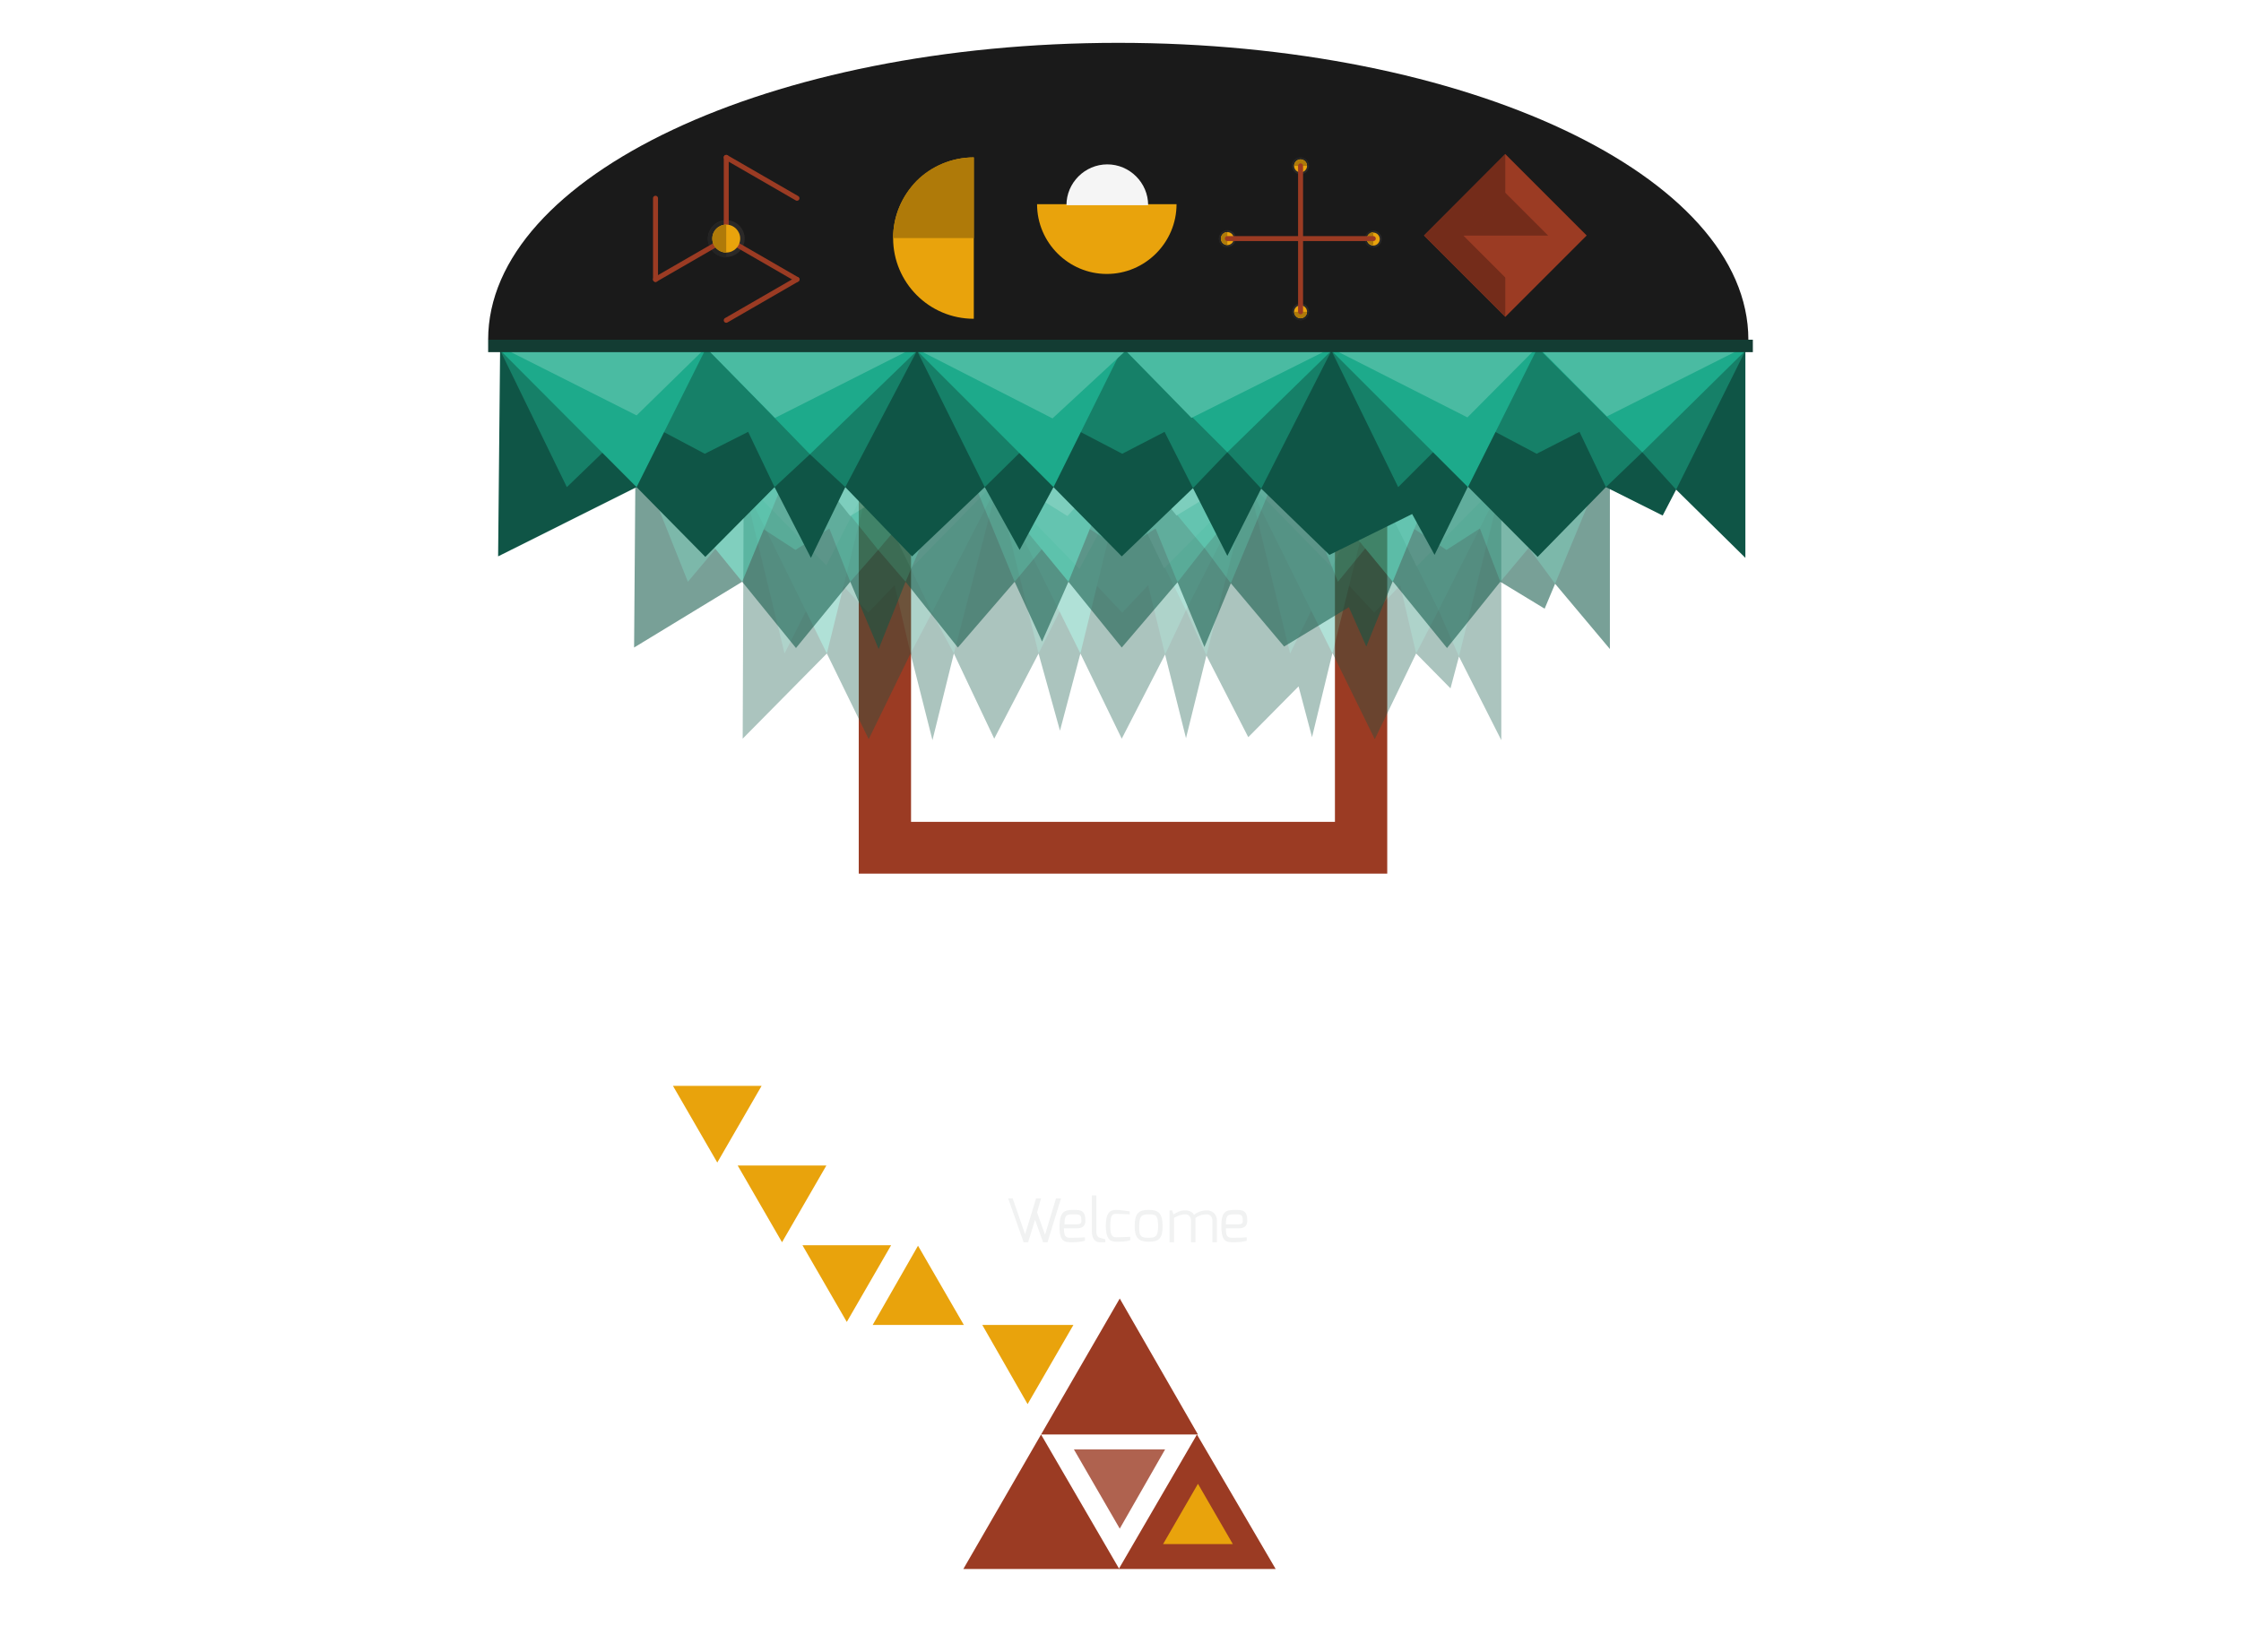 <?xml version="1.0" encoding="utf-8"?>
<!-- Generator: Adobe Illustrator 19.2.1, SVG Export Plug-In . SVG Version: 6.00 Build 0)  -->
<svg version="1.1" id="Layer_1" xmlns="http://www.w3.org/2000/svg" xmlns:xlink="http://www.w3.org/1999/xlink" x="0px" y="0px"
	 viewBox="0 0 449.9 331.7" enable-background="new 0 0 449.9 331.7" xml:space="preserve">
<g>
	<path id="quadrado" fill="#9B3B23" d="M172.4,69.3v106.1h106.1V69.3H172.4z M182.9,164.9V79.8H268v85.2H182.9z"/>
	<path id="XMLID_61_" fill="#1A1A1A" d="M98,68.2c0-32.9,56.6-59.6,126.5-59.6S351,35.3,351,68.2"/>
	<g id="XMLID_28_">
		<g id="XMLID_15_">
			<circle id="XMLID_26_" fill="#2B2928" cx="145.8" cy="47.9" r="3.7"/>
			<path id="XMLID_25_" fill="#232323" d="M145.8,51.7c-2,0-3.7-1.7-3.7-3.7s1.7-3.7,3.7-3.7"/>
		</g>
		<g id="XMLID_3_">
			
				<line id="XMLID_13_" fill="none" stroke="#9B3B23" stroke-linecap="round" stroke-miterlimit="10" x1="145.8" y1="47.9" x2="131.6" y2="56.1"/>
			
				<line id="XMLID_12_" fill="none" stroke="#9B3B23" stroke-linecap="round" stroke-miterlimit="10" x1="160" y1="56.1" x2="145.8" y2="47.9"/>
			
				<line id="XMLID_11_" fill="none" stroke="#9B3B23" stroke-linecap="round" stroke-miterlimit="10" x1="145.8" y1="31.6" x2="145.8" y2="47.9"/>
			
				<line id="XMLID_8_" fill="none" stroke="#9B3B23" stroke-linecap="round" stroke-miterlimit="10" x1="160" y1="56.1" x2="145.8" y2="64.3"/>
			
				<line id="XMLID_6_" fill="none" stroke="#9B3B23" stroke-linecap="round" stroke-miterlimit="10" x1="145.8" y1="31.6" x2="160" y2="39.8"/>
			
				<line id="XMLID_5_" fill="none" stroke="#9B3B23" stroke-linecap="round" stroke-miterlimit="10" x1="131.6" y1="56.1" x2="131.6" y2="39.8"/>
		</g>
		<g id="XMLID_9_">
			<circle id="XMLID_7_" fill="#E9A30C" cx="145.8" cy="47.9" r="2.8"/>
			<path id="XMLID_10_" fill="#AF7A09" d="M145.8,50.7c-1.5,0-2.8-1.2-2.8-2.8s1.2-2.8,2.8-2.8"/>
		</g>
	</g>
	<path id="XMLID_53_" fill="#E9A30C" d="M195.5,64c-9,0-16.2-7.3-16.2-16.2s7.3-16.2,16.2-16.2V64z"/>
	<g opacity="0.35">
		<polygon id="XMLID_70_" fill="#0F5546" points="301.4,97.5 301.4,148.6 292.9,131.8 291.2,138.2 284.3,131.2 276,148.4 
			267.5,131.1 263.4,148 260.7,137.8 250.6,148 242.2,131.6 238.1,148.2 233.9,131.4 225.2,148.3 216.9,131.2 212.8,146.7 
			208.5,131.2 199.6,148.3 191.5,131.2 187.2,148.6 182.8,131.2 174.4,148.4 166,131.2 149.1,148.3 149.3,97.3 		"/>
		<polygon id="XMLID_69_" fill="#168068" points="301.4,97.5 292.9,131.8 288.8,122.5 284.3,131.2 281.1,117.5 275.9,123 267.5,114 
			259,131.2 250.8,97.5 242.2,131.6 238.1,122.5 233.9,131.4 230.5,117.5 225.3,123 217,114.2 208.5,131.2 200.2,97.5 191.5,131.2 
			187.1,123 182.8,131.2 179.6,117.5 174.3,123 166.1,114.2 157.5,131.2 149.3,97.3 		"/>
		<polygon id="XMLID_68_" fill="#1DAA8B" points="301.4,97.5 288.8,122.5 276,96.7 267.5,131.2 250.8,97.5 238.1,122.5 225.3,96.8 
			216.9,131.2 200.2,97.5 187.1,123 174.5,96.8 166,131.2 149.3,97.3 		"/>
		<polygon id="XMLID_67_" fill="#4ABBA2" points="301.4,96.5 284.4,113.7 276,96.5 267.4,113.9 250.8,96.9 233.7,114.1 225.7,97.5 
			216.7,114.2 199.8,96.8 182.9,114.1 174.4,96.8 165.9,113.5 149.3,96.5 		"/>
	</g>
	<g opacity="0.56">
		<polygon id="XMLID_66_" fill="#0F5546" points="323.2,90.7 323.2,130.3 312.2,117.2 310.1,122.2 301.2,116.8 290.5,130.1 
			279.6,116.7 274.3,129.8 270.8,121.9 257.8,129.8 247.1,117.1 241.8,129.9 236.4,116.9 225.2,130 214.5,116.8 209.2,128.8 
			203.7,116.8 192.3,130 181.8,116.8 176.4,130.3 170.7,116.8 159.8,130.1 149,116.8 127.3,130 127.6,90.5 		"/>
		<polygon id="XMLID_65_" fill="#168068" points="323.2,90.7 312.2,117.2 306.9,110 301.2,116.8 297.1,106.1 290.4,110.4 
			279.6,103.4 268.6,116.8 258.1,90.7 247.1,117.1 241.8,110 236.4,116.9 232,106.1 225.3,110.4 214.7,103.6 203.7,116.8 193,90.7 
			181.8,116.8 176.3,110.4 170.7,116.8 166.5,106.1 159.7,110.4 149.2,103.6 138.1,116.8 127.6,90.5 		"/>
		<polygon id="XMLID_64_" fill="#1DAA8B" points="323.2,90.7 306.9,110 290.5,90.1 279.6,116.8 258.1,90.7 241.8,110 225.3,90.1 
			214.5,116.8 193,90.7 176.3,110.4 160,90.1 149,116.8 127.6,90.5 		"/>
		<polygon id="XMLID_62_" fill="#4ABBA2" points="323.2,89.9 301.4,103.2 290.5,89.9 279.5,103.4 258.1,90.2 236.2,103.5 
			225.9,90.7 214.3,103.6 192.6,90.1 170.7,103.6 159.9,90.1 149,103.1 127.6,89.9 		"/>
	</g>
	<path id="XMLID_59_" fill="#E9A30C" d="M236.2,41c0,7.7-6.3,14-14,14s-14-6.3-14-14H236.2z"/>
	<path id="XMLID_56_" fill="#F5F5F5" d="M214.1,41.2c0-4.5,3.7-8.2,8.2-8.2s8.2,3.7,8.2,8.2H214.1z"/>
	<g id="XMLID_60_">
		<g id="XMLID_161_">
			<circle id="XMLID_163_" fill="#2B2928" cx="261.1" cy="62.6" r="1.7"/>
			<path id="XMLID_162_" fill="#232323" d="M262.8,62.6c0,1-0.8,1.7-1.7,1.7c-1,0-1.7-0.8-1.7-1.7"/>
		</g>
		<g id="XMLID_158_">
			<circle id="XMLID_160_" fill="#E9A30C" cx="261.1" cy="62.6" r="1.3"/>
			<path id="XMLID_159_" fill="#AF7A09" d="M262.4,62.6c0,0.7-0.6,1.3-1.3,1.3c-0.7,0-1.3-0.6-1.3-1.3"/>
		</g>
		<g id="XMLID_180_">
			<circle id="XMLID_182_" fill="#2B2928" cx="275.7" cy="48" r="1.7"/>
			<path id="XMLID_181_" fill="#232323" d="M275.7,49.7c-1,0-1.7-0.8-1.7-1.7s0.8-1.7,1.7-1.7"/>
		</g>
		<g id="XMLID_177_">
			<circle id="XMLID_179_" fill="#E9A30C" cx="275.7" cy="48" r="1.3"/>
			<path id="XMLID_178_" fill="#AF7A09" d="M275.7,49.2c-0.7,0-1.3-0.6-1.3-1.3s0.6-1.3,1.3-1.3"/>
		</g>
		<g id="XMLID_186_">
			<circle id="XMLID_188_" fill="#2B2928" cx="246.4" cy="47.9" r="1.7"/>
			<path id="XMLID_187_" fill="#232323" d="M246.4,49.7c-1,0-1.7-0.8-1.7-1.7c0-1,0.8-1.7,1.7-1.7"/>
		</g>
		<g id="XMLID_183_">
			<circle id="XMLID_185_" fill="#E9A30C" cx="246.4" cy="47.9" r="1.3"/>
			<path id="XMLID_184_" fill="#AF7A09" d="M246.4,49.2c-0.7,0-1.3-0.6-1.3-1.3s0.6-1.3,1.3-1.3"/>
		</g>
		<g id="XMLID_192_">
			<circle id="XMLID_194_" fill="#2B2928" cx="261.1" cy="33.3" r="1.7"/>
			<path id="XMLID_193_" fill="#232323" d="M259.3,33.3c0-1,0.8-1.7,1.7-1.7c1,0,1.7,0.8,1.7,1.7"/>
		</g>
		<g id="XMLID_189_">
			<circle id="XMLID_191_" fill="#E9A30C" cx="261.1" cy="33.3" r="1.3"/>
			<path id="XMLID_190_" fill="#AF7A09" d="M259.8,33.3c0-0.7,0.6-1.3,1.3-1.3c0.7,0,1.3,0.6,1.3,1.3"/>
		</g>
		<g id="XMLID_129_">
			
				<line id="XMLID_131_" fill="none" stroke="#9B3B23" stroke-linecap="round" stroke-miterlimit="10" x1="275.7" y1="47.9" x2="246.4" y2="47.9"/>
			
				<line id="XMLID_130_" fill="none" stroke="#9B3B23" stroke-linecap="round" stroke-miterlimit="10" x1="261.1" y1="62.6" x2="261.1" y2="33.3"/>
		</g>
	</g>
	<g>
		<polygon id="XMLID_683_" fill="#0F5546" points="350.4,70.4 350.4,112 336.5,98.3 333.8,103.5 322.4,97.8 308.7,111.8 294.7,97.7 
			288,111.4 283.5,103.2 266.9,111.4 253.2,98.1 246.4,111.6 239.5,98 225.2,111.7 211.5,97.8 204.7,110.4 197.7,97.8 183.1,111.7 
			169.7,97.8 162.8,112 155.5,97.8 141.6,111.8 127.8,97.8 100,111.7 100.4,70.3 		"/>
		<polygon id="XMLID_682_" fill="#168068" points="350.4,70.4 336.5,98.3 329.7,90.8 322.4,97.8 317.1,86.7 308.5,91.1 294.7,83.8 
			280.7,97.8 267.3,70.4 253.2,98.1 246.4,90.8 239.5,98 233.8,86.7 225.3,91.1 211.7,84 197.7,97.8 184.1,70.4 169.7,97.8 
			162.6,91.2 155.5,97.8 150.2,86.7 141.5,91.1 128.1,84 113.8,97.8 100.4,70.3 		"/>
		<polygon id="XMLID_678_" fill="#1DAA8B" points="350.4,70.4 329.7,90.8 308.7,69.8 294.7,97.8 267.3,70.4 246.4,90.8 225.4,69.8 
			211.5,97.8 184.1,70.4 162.6,91.2 141.8,69.8 127.8,97.8 100.4,70.3 		"/>
		<polygon id="XMLID_677_" fill="#4ABBA2" points="350.4,69.6 322.6,83.6 308.7,69.6 294.6,83.8 267.2,69.9 239.2,83.9 226,70.4 
			211.3,84 183.5,69.8 155.6,83.9 141.7,69.8 127.8,83.4 100.4,69.6 		"/>
	</g>
	<path id="XMLID_54_" fill="#AF7A09" d="M179.3,47.8c0-4.5,1.8-8.5,4.7-11.5c2.9-2.9,7-4.7,11.5-4.7v16.2"/>
	<rect id="XMLID_137_" x="98" y="68.2" fill="#133C33" width="253.9" height="2.5"/>
	<g id="XMLID_55_">
		
			<rect id="XMLID_50_" x="290.7" y="35.7" transform="matrix(0.707 -0.707 0.707 0.707 55.114 227.563)" fill="#9B3B23" width="23.1" height="23.1"/>
		<polyline id="XMLID_57_" fill="#742C1A" points="302.2,63.6 285.9,47.3 302.2,30.9 		"/>
	</g>
	<g id="XMLID_58_">
		
			<rect id="XMLID_139_" x="296.3" y="41.3" transform="matrix(0.707 -0.707 0.707 0.707 55.128 227.613)" fill="#9B3B23" width="12" height="12"/>
		<polyline id="XMLID_138_" fill="#742C1A" points="293.7,47.3 302.2,38.7 310.8,47.3 		"/>
	</g>
</g>
<g>
	<g enable-background="new    ">
		<path fill="#F1F2F2" d="M203.3,240.6l2.5,7.2l2.2-7.2h1l-0.8,2.8l1.6,4.5l2.2-7.3h1l-2.7,8.8h-0.9l-1.6-4.5l-1.4,4.5h-0.9
			l-3.1-8.8H203.3z"/>
		<path fill="#F1F2F2" d="M215.5,242.9c1.5,0,2.4,0.1,2.4,2.2c0,0.9-0.5,1.5-1.6,1.5h-2.7c0,1.5,0.3,1.9,1.2,1.9c1.1,0,2.1,0,3-0.1
			v0.7c-1,0.3-2,0.3-3,0.3c-1.6,0-2.1-0.8-2.1-3.3C212.8,243.3,213.6,242.9,215.5,242.9z M216.3,245.8c0.5,0,0.8-0.2,0.8-0.6
			c0-1.3-0.2-1.4-1.5-1.4c-1.4,0-1.9,0-1.9,2H216.3z"/>
		<path fill="#F1F2F2" d="M219.2,240h0.9v7.1c0,1,0.3,1.3,0.7,1.4c0,0,1,0.3,1.1,0.3v0.6h-1.1c-0.9,0-1.6-0.6-1.6-2.3V240z"/>
		<path fill="#F1F2F2" d="M224.1,242.9c0.6,0,1.9,0.2,2.7,0.3v0.6c0,0-1.7-0.1-2.7-0.1c-0.7,0-1.2,0.1-1.2,2.4
			c0,1.8,0.3,2.3,1.2,2.3c1.1,0,2.8-0.1,2.8-0.1v0.7c-1,0.3-1.8,0.3-2.8,0.3c-1.2,0-2.1-0.5-2.1-3.2
			C222,243.4,222.9,242.9,224.1,242.9z"/>
		<path fill="#F1F2F2" d="M230.6,242.9c2.1,0,2.8,0.8,2.8,3.3c0,2.4-0.7,3.1-2.8,3.1s-2.8-0.9-2.8-3.1
			C227.8,243.7,228.5,242.9,230.6,242.9z M230.6,248.5c1.3,0,1.9-0.2,1.9-2.3c0-2.3-0.5-2.4-1.9-2.4c-1.3,0-1.9,0.2-1.9,2.4
			C228.6,248.4,229.3,248.5,230.6,248.5z"/>
		<path fill="#F1F2F2" d="M234.7,243h0.6l0.3,0.8c0.7-0.4,1.3-0.8,2.3-0.8c0.8,0,1.5,0.3,1.8,0.9c0.6-0.5,1.5-0.9,2.6-0.9
			c1.1,0,2,0.8,2,2v4.4h-0.9V245c0-0.7-0.5-1.2-1.1-1.2c-0.9,0-1.6,0.2-2.3,0.7v0.5v4.4h-0.9V245c0-0.7-0.5-1.2-1.1-1.2
			c-0.9,0-1.3,0.2-2.3,0.7v4.9h-0.9V243z"/>
		<path fill="#F1F2F2" d="M248,242.9c1.5,0,2.4,0.1,2.4,2.2c0,0.9-0.5,1.5-1.6,1.5h-2.7c0,1.5,0.3,1.9,1.2,1.9c1.1,0,2.1,0,3-0.1
			v0.7c-1,0.3-2,0.3-3,0.3c-1.6,0-2.1-0.8-2.1-3.3C245.2,243.3,246,242.9,248,242.9z M248.7,245.8c0.5,0,0.8-0.2,0.8-0.6
			c0-1.3-0.2-1.4-1.5-1.4c-1.4,0-1.9,0-1.9,2H248.7z"/>
	</g>
	<polygon id="XMLID_18_" fill="#AF624F" points="233.9,291 215.6,291 224.8,306.9 	"/>
	<polygon id="XMLID_17_" fill="#E9A30C" points="215.5,266 197.2,266 206.3,281.9 	"/>
	<polygon id="XMLID_16_" fill="#E9A30C" points="175.2,266 193.5,266 184.3,250.1 	"/>
	<polygon id="XMLID_19_" fill="#E9A30C" points="178.9,250 161.1,250 170,265.4 	"/>
	<polygon id="XMLID_20_" fill="#E9A30C" points="165.9,234 148.1,234 157,249.4 	"/>
	<polygon id="XMLID_21_" fill="#E9A30C" points="152.9,218 135.1,218 144,233.4 	"/>
	<polygon id="XMLID_14_" fill="#9B3B23" points="193.4,315 224.7,315 209,288 	"/>
	<polygon id="XMLID_4_" fill="#9B3B23" points="224.8,260.7 209,288 240.5,288 	"/>
	<polygon id="XMLID_2_" fill="#9B3B23" points="256.1,315 240.3,288 224.6,315 	"/>
	<polygon id="XMLID_1_" fill="#E9A30C" points="247.5,310 240.5,297.9 233.5,310 	"/>
</g>
</svg>
